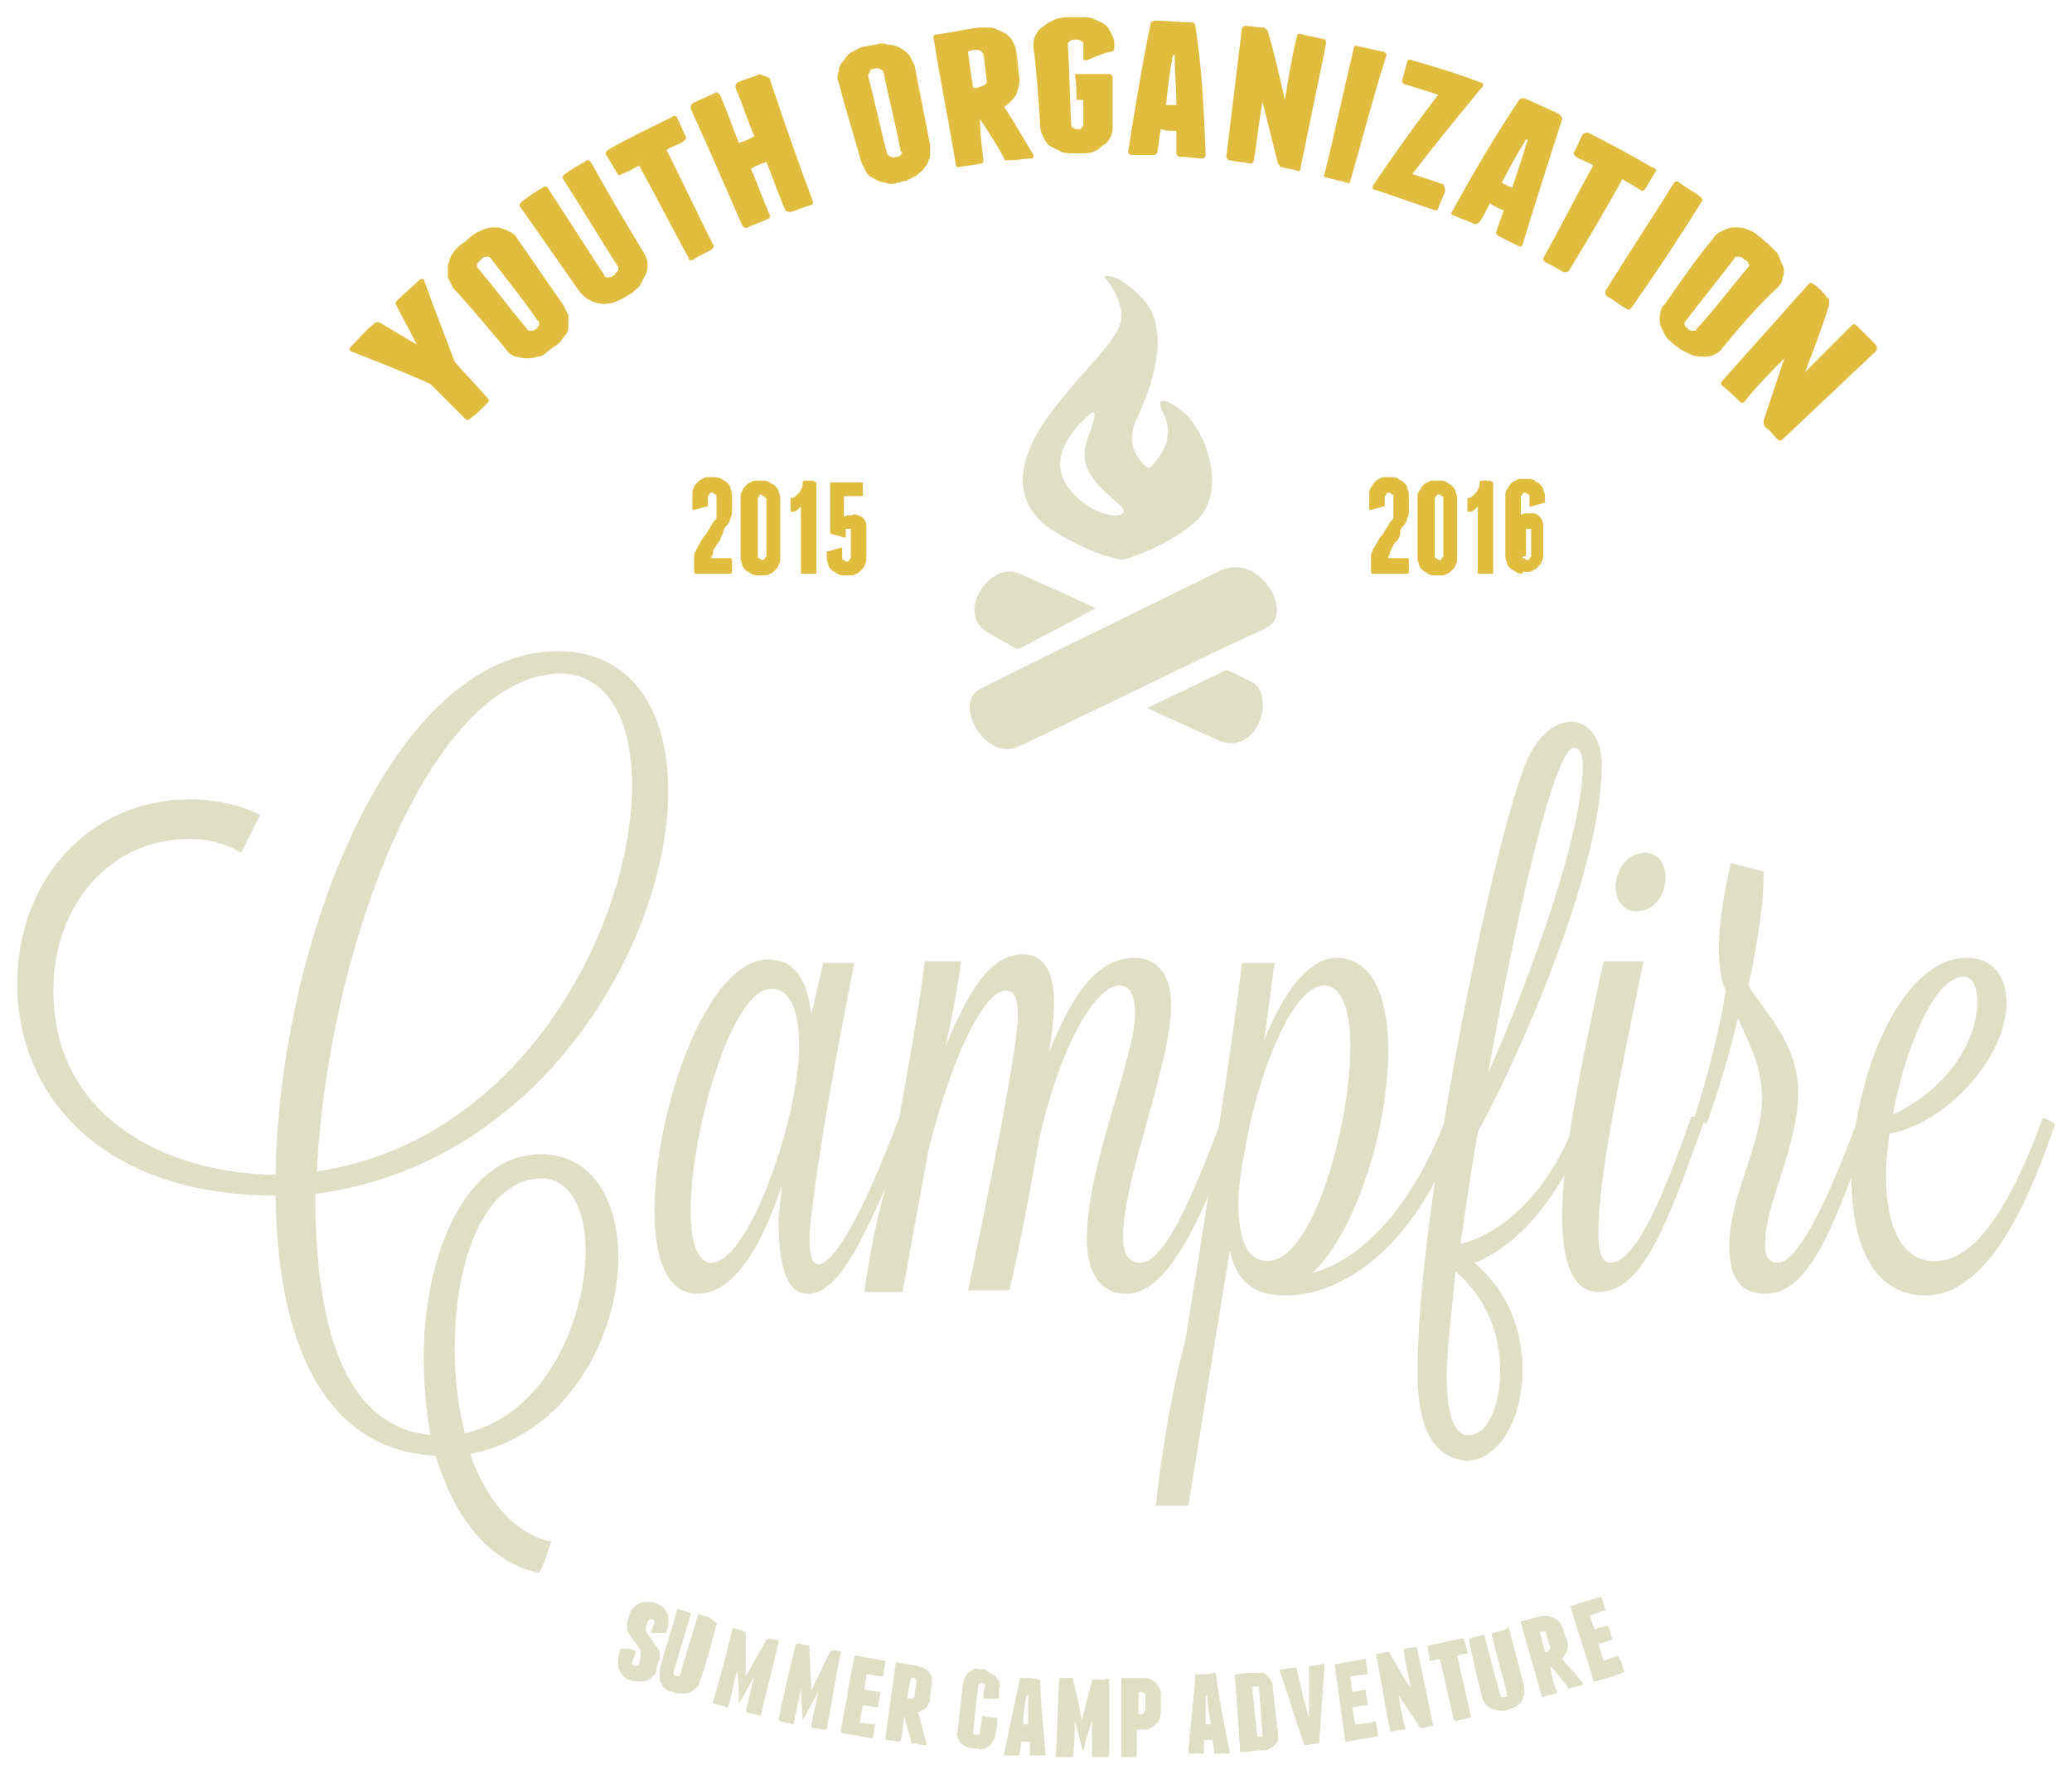 <?xml version="1.0" encoding="UTF-8" standalone="no"?>
<!-- Generator: Adobe Illustrator 20.0.0, SVG Export Plug-In . SVG Version: 6.00 Build 0)  -->

<svg
   xmlns:dc="http://purl.org/dc/elements/1.1/"
   xmlns:cc="http://creativecommons.org/ns#"
   xmlns:rdf="http://www.w3.org/1999/02/22-rdf-syntax-ns#"
   xmlns:svg="http://www.w3.org/2000/svg"
   xmlns="http://www.w3.org/2000/svg"
   xmlns:sodipodi="http://sodipodi.sourceforge.net/DTD/sodipodi-0.dtd"
   xmlns:inkscape="http://www.inkscape.org/namespaces/inkscape"
   version="1.1"
   id="artwork"
   x="0px"
   y="0px"
   viewBox="0 0 120.3 103"
   xml:space="preserve"
   inkscape:version="0.91 r13725"
   sodipodi:docname="brand-6.svg"
   width="120.3"
   height="103"><defs
     id="defs135" /><sodipodi:namedview
     pagecolor="#ffffff"
     bordercolor="#666666"
     borderopacity="1"
     objecttolerance="10"
     gridtolerance="10"
     guidetolerance="10"
     inkscape:pageopacity="0"
     inkscape:pageshadow="2"
     inkscape:window-width="640"
     inkscape:window-height="480"
     id="namedview133"
     showgrid="false"
     fit-margin-bottom="1"
     fit-margin-top="1"
     fit-margin-right="1"
     fit-margin-left="1"
     inkscape:zoom="0.40972222"
     inkscape:cx="60.2"
     inkscape:cy="27.3"
     inkscape:window-x="0"
     inkscape:window-y="0"
     inkscape:window-maximized="0"
     inkscape:current-layer="artwork" /><style
     type="text/css"
     id="style3">
	.st0{fill:#DFDFC6;}
	.st1{fill:#E1BD3F;}
</style><g
     id="g5"
     transform="translate(-227.8,-212.3)"><g
       id="g7"><path
         class="st0"
         d="m 241.8,261.8 c -0.5,-0.3 -1.5,-0.8 -3,-0.8 -4.6,0 -7.9,3.8 -7.9,8.8 0,7.3 6.4,10.6 12.9,10.7 0.2,-13.5 6.8,-30.4 16.4,-30.4 4.3,0 6.4,3.5 6.4,8.1 0,8.7 -7.3,21.7 -20.5,23.4 0,7.3 1.5,13.5 6.7,14 -0.3,-1.5 -0.4,-3.4 -0.4,-4.5 0,-5.9 2.4,-11.8 6.8,-11.8 3,0 4.5,2.7 4.5,6 0,4.5 -2.9,10.3 -8.6,11.4 0.9,2.6 2.5,4.6 4.7,5.1 -0.2,0.6 -0.4,1.3 -0.7,1.8 -3,-0.6 -5,-3.4 -6,-6.8 -6.4,-0.3 -9.2,-6.4 -9.3,-15.1 -10.2,0 -15,-5.9 -15,-12.3 0,-6.1 4.3,-10.7 10,-10.7 1.9,0 3.3,0.5 4.1,0.9 l -1.1,2.2 z m 4.4,18.5 c 12.1,-1.8 18.3,-14.5 18.3,-22.4 0,-3.8 -1.4,-6.5 -4.2,-6.5 -7.6,0.1 -13.5,16.2 -14.1,28.9 z m 8,10.3 c 0,1.7 0.2,3.4 0.6,4.9 4.7,-1.1 7,-6.6 7,-10.6 0,-2.3 -0.8,-4.1 -2.5,-4.2 -3.3,0 -5.1,4.6 -5.1,9.9 z"
         id="path9"
         inkscape:connector-curvature="0"
         style="fill:#dfdfc6" /><path
         class="st0"
         d="m 275.6,268.2 1.8,0 c -1,5.1 -1.9,9.9 -2.4,13.9 -0.1,0.8 -0.2,1.5 -0.2,2.1 0,1 0.2,1.5 0.5,1.5 0.9,0 2.6,-2.9 4.7,-8.5 0.2,0 0.7,0.3 0.7,0.4 -2.8,7.1 -4.3,9.8 -6,9.8 -1.2,0 -1.7,-1.5 -1.7,-4.3 l 0.2,-2 c -1.1,3.3 -2.7,6.3 -4.9,6.3 -1.7,0 -2.5,-1.9 -2.5,-4.8 0,-5.8 3,-14.6 6.6,-14.6 1.6,0 2.3,1.3 2.5,3.2 l 0.7,-3 z m -7.7,14.4 c 0,1.8 0.4,3 1.2,3 2.2,0 5.1,-8.5 5.1,-12.6 0,-2 -0.5,-3.3 -1.6,-3.3 -2.3,-0.1 -4.7,8.3 -4.7,12.9 z"
         id="path11"
         inkscape:connector-curvature="0"
         style="fill:#dfdfc6" /><path
         class="st0"
         d="m 278,287.2 c 0,0 0.4,-3.3 1.4,-6.6 0.8,-4.5 1.7,-9.3 2.1,-12.5 l 2.1,0 c -0.1,0.8 -0.4,2.7 -0.9,4.9 1.3,-3 2.5,-5.3 4.5,-5.3 1.3,0 1.8,1.2 1.8,2.8 0,0.7 -0.1,1.7 -0.3,2.9 1.3,-3.2 2.7,-5.5 5,-5.5 1.1,0 2.1,0.8 2.1,2.7 0,3.5 -2.8,10.1 -2.8,13.5 0,1.1 0.4,1.5 1,1.5 1.4,0 3,-3.7 4.8,-8.5 0.2,0 0.7,0.4 0.7,0.5 l -0.4,1.2 c -1.6,4.3 -3.5,8.6 -5.9,8.6 -1.5,0 -2.3,-1.2 -2.3,-3.2 0,-4.3 2.8,-10.4 2.8,-13.1 0,-1 -0.3,-1.6 -0.9,-1.6 -1.3,0 -3.4,3.2 -4.7,9.1 -0.6,3.5 -1.3,7 -1.7,8.6 l -2.4,0 c 1,-4.6 2.9,-14.1 2.9,-15.9 0,-0.8 -0.1,-1.5 -0.7,-1.5 -1.3,0 -3.2,4 -4.5,9.3 l -1.5,8.2 -2.2,0 z"
         id="path13"
         inkscape:connector-curvature="0"
         style="fill:#dfdfc6" /><path
         class="st0"
         d="m 301.8,268.2 -0.6,4.5 c 1.1,-2.8 2.6,-4.8 4.2,-4.8 2.1,0 3,2.3 3,5.4 0,4.4 -1.8,10.4 -4.4,12.9 3.2,-0.9 6,-4.3 7.8,-9.1 0.2,0 0.7,0.3 0.7,0.5 l -0.5,1.3 c -2,5.2 -5.8,8.6 -9.6,8.6 -1.9,0 -2.8,-0.9 -3.2,-2.6 -0.8,4.9 -1.6,9.8 -2.4,14.8 l -1.9,0 c 0.7,-6.1 1.7,-9.5 1.7,-9.5 1.3,-7.9 3,-19 3.3,-22 l 1.9,0 z m -2.1,13.9 c 0,1.7 0.3,3.4 1.7,3.4 2.6,0 4.8,-7.8 4.8,-12.5 0,-2 -0.5,-3.5 -1.5,-3.5 -1.5,0 -3.2,3.3 -4.3,7.9 -0.3,1.6 -0.7,3.3 -0.7,4.7 z"
         id="path15"
         inkscape:connector-curvature="0"
         style="fill:#dfdfc6" /><path
         class="st0"
         d="m 310.1,291.9 c 0,-9.1 4.1,-29.5 6.2,-35.1 0.7,-1.8 1.8,-2.6 2.7,-2.6 1,0 1.8,0.9 1.8,2.5 0,6.6 -5.5,18.3 -7.2,21.3 -0.4,2.3 -0.7,4.4 -1,6.5 2.2,-0.5 5.1,-2.8 6.7,-7.2 0.2,0 0.7,0.3 0.7,0.5 -1.8,4.1 -4,6.8 -6.6,7.8 2,1.7 2.8,4 2.8,6.2 0,2.9 -1.4,5.3 -3.3,5.3 -1.4,-0.2 -2.8,-1.1 -2.8,-5.2 z m 4.8,0 c 0,-2 -0.7,-4.2 -2.6,-5.8 -0.2,2.3 -0.5,4.5 -0.5,6.1 0,2.1 0.4,3.4 1.2,3.4 1.1,0.1 1.9,-1.6 1.9,-3.7 z m 4.3,-36.2 c -1.1,0 -3.2,8.9 -5,18.9 1.7,-3.8 5.5,-13.4 5.5,-17.9 0,-0.6 -0.2,-1 -0.5,-1 z"
         id="path17"
         inkscape:connector-curvature="0"
         style="fill:#dfdfc6" /><path
         class="st0"
         d="m 323.2,268.2 c -1.3,6.4 -2.6,12.3 -2.6,15.7 0,1.3 0.3,1.7 0.7,1.7 1.3,0 2.8,-3 4.7,-8.5 0.2,0 0.7,0.2 0.7,0.4 -2.1,5.8 -3.5,9.8 -6.1,9.8 -1.5,0 -2.1,-1.8 -2.1,-4.3 0,-4.2 1.5,-10.6 2.4,-14.9 l 2.3,0 z m -1.6,-4.4 c 0,-0.9 0.6,-2 1.7,-2 0.8,0 1.2,0.7 1.2,1.4 0,1 -0.6,2 -1.7,2 -0.8,0 -1.2,-0.7 -1.2,-1.4 z"
         id="path19"
         inkscape:connector-curvature="0"
         style="fill:#dfdfc6" /><path
         class="st0"
         d="m 331,285.6 c 1.1,0 2.7,-3 4.7,-8.4 0.2,0 0.7,0.2 0.7,0.4 -2.1,5.8 -3.5,9.8 -6.1,9.8 -1.5,0 -2.1,-1 -2.1,-2.8 0,-2.8 1.9,-5.9 1.9,-8.5 0,-2 -0.8,-3.3 -1.4,-4.7 -0.5,2.2 -1.2,4.4 -1.8,6.1 0,0 -0.7,-0.1 -0.7,-0.4 0.7,-2.2 1.4,-4.8 1.8,-7.3 -0.3,-0.6 -0.4,-1.5 -0.4,-2.5 0,-1.5 0.3,-3.2 0.7,-4.9 l 1.9,0.5 c 0,2.2 -0.4,4 -0.7,5.8 l -0.2,0.8 c 1,1.6 2.9,3.4 2.9,6.2 0,3.1 -1.9,6.5 -1.9,8.6 -0.1,0.9 0.2,1.3 0.7,1.3 z"
         id="path21"
         inkscape:connector-curvature="0"
         style="fill:#dfdfc6" /><path
         class="st0"
         d="m 346.4,277.2 c 0.2,0 0.7,0.3 0.7,0.4 -1.3,3.8 -3.7,9.9 -7.5,9.9 -3.1,0 -4.3,-3.1 -4.3,-6.8 0,-5.7 2.8,-12.8 6.7,-12.8 1.5,0 2.3,1.1 2.3,2.6 0,3.3 -3.7,7.1 -6.8,7.6 -0.1,0.8 -0.2,1.6 -0.2,2.4 0,2.8 0.8,5 2.8,5 2.7,0.1 4.9,-4.4 6.3,-8.3 z m -8.7,-0.2 c 3.4,-1.6 4.9,-4.5 4.9,-6.5 0,-1 -0.3,-1.5 -0.8,-1.5 -1.7,0 -3.4,4.2 -4.1,8 z"
         id="path23"
         inkscape:connector-curvature="0"
         style="fill:#dfdfc6" /></g><g
       id="g25"><path
         class="st1"
         d="m 252.4,228.5 c 0.1,0 0.1,0 0,0 0.6,1.7 1.2,3.2 1.8,4.8 0.6,0.7 1.3,1.4 1.9,2.1 0.1,0.1 0.1,0.2 0,0.3 -0.3,0.3 -0.6,0.6 -1,0.9 -0.1,0.1 -0.2,0.1 -0.3,0 -0.7,-0.7 -1.3,-1.3 -2,-2 -1.5,-0.7 -3.1,-1.3 -4.6,-1.9 0,0 -0.1,0 -0.1,-0.1 0,-0.1 0,-0.1 0.1,-0.2 0.4,-0.4 0.8,-0.9 1.3,-1.3 0.1,-0.1 0.2,-0.1 0.3,-0.1 0.7,0.4 1.5,0.9 2.2,1.3 0,0 0,0 0,0 -0.4,-0.8 -0.8,-1.5 -1.2,-2.3 -0.1,-0.1 0,-0.2 0.1,-0.3 0.4,-0.4 0.9,-0.8 1.3,-1.2 0.1,0 0.2,0 0.2,0 z"
         id="path27"
         inkscape:connector-curvature="0"
         style="fill:#e1bd3f" /><path
         class="st1"
         d="m 260.5,230 c 0.1,0.2 0.2,0.4 0.3,0.6 0,0.2 0,0.4 0,0.7 0,0.2 -0.1,0.4 -0.3,0.6 -0.1,0.2 -0.3,0.4 -0.5,0.5 -0.1,0.1 -0.3,0.2 -0.4,0.3 -0.2,0.2 -0.4,0.3 -0.6,0.3 -0.2,0.1 -0.5,0.1 -0.7,0.1 -0.2,0 -0.4,-0.1 -0.6,-0.1 -0.2,-0.1 -0.4,-0.2 -0.5,-0.4 -1,-1.2 -2,-2.4 -3.1,-3.6 -0.1,-0.2 -0.2,-0.4 -0.3,-0.6 0,-0.2 0,-0.5 0,-0.7 0.1,-0.2 0.1,-0.5 0.3,-0.7 0.1,-0.2 0.3,-0.4 0.6,-0.6 0.2,-0.1 0.3,-0.3 0.5,-0.4 0.2,-0.2 0.5,-0.3 0.7,-0.4 0.3,-0.1 0.5,-0.1 0.7,-0.1 0.2,0 0.5,0.1 0.7,0.2 0.2,0.1 0.4,0.2 0.5,0.4 0.9,1.3 1.8,2.6 2.7,3.9 z m -4.2,-2.7 c -0.1,-0.1 -0.1,-0.1 -0.2,-0.1 -0.1,0 -0.2,0 -0.3,0.1 0,0 -0.1,0.1 -0.1,0.1 -0.1,0.1 -0.1,0.1 -0.2,0.2 0,0.1 0,0.2 0,0.2 1,1.2 1.9,2.4 2.9,3.6 0.1,0.1 0.1,0.1 0.2,0.1 0.1,0 0.2,0 0.3,-0.1 0,0 0.1,0 0.1,-0.1 0.1,-0.1 0.1,-0.1 0.1,-0.2 0,-0.1 0,-0.2 -0.1,-0.2 -0.8,-1.2 -1.8,-2.4 -2.7,-3.6 z"
         id="path29"
         inkscape:connector-curvature="0"
         style="fill:#e1bd3f" /><path
         class="st1"
         d="m 262.1,221.7 c 1,1.8 2,3.5 3.1,5.3 0.1,0.2 0.2,0.4 0.2,0.6 0,0.2 0,0.4 -0.1,0.6 -0.1,0.2 -0.2,0.4 -0.3,0.6 -0.1,0.2 -0.3,0.3 -0.5,0.5 -0.2,0.1 -0.3,0.2 -0.5,0.3 -0.2,0.1 -0.4,0.2 -0.7,0.3 -0.2,0 -0.5,0.1 -0.7,0 -0.2,0 -0.4,-0.1 -0.6,-0.2 -0.2,-0.1 -0.4,-0.3 -0.5,-0.4 -1.2,-1.7 -2.3,-3.3 -3.5,-5 -0.1,-0.1 0,-0.2 0.1,-0.3 0.4,-0.3 0.8,-0.6 1.2,-0.8 0.1,-0.1 0.2,-0.1 0.3,0 1.1,1.7 2.2,3.4 3.3,5.1 0,0.1 0.1,0.1 0.2,0.1 0.1,0 0.2,0 0.3,-0.1 0,0 0.1,0 0.1,-0.1 0.1,-0.1 0.1,-0.1 0.2,-0.2 0,-0.1 0,-0.2 0,-0.2 -1.1,-1.7 -2.1,-3.4 -3.2,-5.1 -0.1,-0.1 0,-0.2 0.1,-0.3 0.4,-0.3 0.8,-0.5 1.3,-0.8 0,0 0.1,0 0.2,0.1 z"
         id="path31"
         inkscape:connector-curvature="0"
         style="fill:#e1bd3f" /><path
         class="st1"
         d="m 267.1,219.1 c 0.2,0.4 0.3,0.7 0.5,1.1 0.1,0.1 0,0.2 -0.1,0.3 -0.3,0.2 -0.7,0.3 -1,0.5 0.9,1.8 1.8,3.7 2.7,5.5 0.1,0.1 0,0.2 -0.1,0.3 -0.4,0.2 -0.8,0.4 -1.1,0.6 0,0 -0.1,0 -0.1,0 -0.1,0 -0.1,0 -0.1,-0.1 -1,-1.8 -1.9,-3.6 -2.9,-5.4 -0.3,0.2 -0.7,0.4 -1,0.5 -0.1,0.1 -0.2,0.1 -0.3,-0.1 -0.2,-0.3 -0.4,-0.7 -0.6,-1 -0.1,-0.1 0,-0.2 0.1,-0.3 1.2,-0.7 2.5,-1.3 3.7,-1.9 0.1,-0.1 0.2,-0.1 0.3,0 z"
         id="path33"
         inkscape:connector-curvature="0"
         style="fill:#e1bd3f" /><path
         class="st1"
         d="m 272.5,216.9 c 0.8,2.4 1.6,4.7 2.5,7.1 0,0.1 0,0.2 -0.1,0.2 -0.4,0.1 -0.8,0.3 -1.2,0.4 -0.1,0 -0.2,0 -0.3,-0.1 -0.4,-0.9 -0.7,-1.8 -1.1,-2.8 -0.3,0.1 -0.6,0.2 -0.9,0.4 0.4,0.9 0.7,1.8 1.1,2.7 0,0.1 0,0.2 -0.1,0.2 -0.4,0.2 -0.8,0.3 -1.2,0.5 -0.1,0.1 -0.2,0 -0.3,-0.1 -1,-2.3 -2,-4.6 -3,-6.8 0,-0.1 0,-0.2 0.1,-0.3 0.4,-0.2 0.9,-0.4 1.3,-0.6 0.1,-0.1 0.2,0 0.3,0.1 0.4,0.9 0.7,1.8 1.1,2.8 0.3,-0.1 0.6,-0.2 0.9,-0.4 -0.4,-0.9 -0.7,-1.9 -1.1,-2.8 0,-0.1 0,-0.2 0.1,-0.3 0.4,-0.2 0.9,-0.3 1.3,-0.5 0.5,0.2 0.6,0.2 0.6,0.3 z"
         id="path35"
         inkscape:connector-curvature="0"
         style="fill:#e1bd3f" /><path
         class="st1"
         d="m 281.8,220.7 c 0,0.2 0,0.4 0,0.7 -0.1,0.2 -0.1,0.4 -0.3,0.6 -0.1,0.2 -0.3,0.3 -0.5,0.5 -0.2,0.1 -0.4,0.2 -0.6,0.3 -0.2,0 -0.3,0.1 -0.5,0.1 -0.2,0.1 -0.5,0.1 -0.7,0 -0.2,0 -0.4,-0.1 -0.6,-0.2 -0.2,-0.1 -0.4,-0.2 -0.5,-0.4 -0.1,-0.2 -0.2,-0.4 -0.3,-0.6 -0.4,-1.5 -0.9,-3 -1.3,-4.6 -0.1,-0.2 -0.1,-0.4 0,-0.7 0,-0.2 0.1,-0.4 0.3,-0.6 0.1,-0.2 0.3,-0.4 0.5,-0.5 0.2,-0.1 0.5,-0.3 0.7,-0.3 0.2,0 0.4,-0.1 0.6,-0.1 0.3,-0.1 0.5,-0.1 0.8,0 0.3,0 0.5,0.1 0.7,0.2 0.2,0.1 0.4,0.3 0.5,0.4 0.1,0.2 0.2,0.4 0.3,0.6 0.3,1.5 0.6,3.1 0.9,4.6 z m -2.7,-4.2 c 0,-0.1 -0.1,-0.1 -0.2,-0.2 -0.1,0 -0.2,-0.1 -0.3,0 0,0 -0.1,0 -0.1,0 -0.1,0 -0.2,0.1 -0.2,0.2 -0.1,0.1 -0.1,0.2 -0.1,0.2 0.4,1.5 0.7,3 1.1,4.5 0,0.1 0.1,0.1 0.2,0.2 0.1,0 0.2,0.1 0.3,0 0,0 0.1,0 0.1,0 0.1,0 0.2,-0.1 0.2,-0.1 0.1,-0.1 0.1,-0.2 0,-0.2 -0.3,-1.6 -0.7,-3.1 -1,-4.6 z"
         id="path37"
         inkscape:connector-curvature="0"
         style="fill:#e1bd3f" /><path
         class="st1"
         d="m 284.9,221.6 c 0,0.1 0,0.2 -0.2,0.2 -0.4,0.1 -0.8,0.1 -1.2,0.2 -0.1,0 -0.2,0 -0.2,-0.1 -0.4,-2.5 -0.9,-4.9 -1.3,-7.4 0,-0.1 0,-0.2 0.2,-0.2 0.8,-0.1 1.6,-0.3 2.4,-0.4 0.3,0 0.5,0 0.8,0 0.3,0.1 0.5,0.2 0.7,0.3 0.2,0.1 0.4,0.3 0.5,0.5 0.1,0.2 0.2,0.4 0.2,0.6 0.1,0.5 0.1,1.1 0.2,1.6 0,0.3 -0.1,0.6 -0.2,0.9 -0.2,0.3 -0.4,0.5 -0.7,0.7 0.6,0.9 1.1,1.8 1.7,2.8 0,0.1 0,0.2 -0.1,0.2 -0.4,0 -0.8,0.1 -1.3,0.1 -0.1,0 -0.1,0 -0.2,0 -0.1,0 -0.1,-0.1 -0.1,-0.1 -0.4,-0.8 -0.9,-1.5 -1.4,-2.3 0,0.8 0.1,1.6 0.2,2.4 z m -0.6,-4.2 c 0.2,0 0.3,0 0.5,-0.1 0.1,0 0.2,-0.1 0.2,-0.1 0.1,-0.1 0.1,-0.1 0.1,-0.2 -0.1,-0.5 -0.1,-1 -0.2,-1.5 0,-0.1 -0.1,-0.2 -0.1,-0.2 -0.1,-0.1 -0.2,-0.1 -0.3,-0.1 -0.2,0 -0.3,0 -0.5,0.1 0.1,0.8 0.2,1.5 0.3,2.1 z"
         id="path39"
         inkscape:connector-curvature="0"
         style="fill:#e1bd3f" /><path
         class="st1"
         d="m 291.3,213.4 c 0.2,0.1 0.5,0.2 0.6,0.3 0.2,0.1 0.3,0.3 0.4,0.5 0.1,0.2 0.2,0.4 0.2,0.6 0,0.1 0,0.2 0,0.3 0,0.1 -0.1,0.2 -0.2,0.2 -0.5,0.1 -0.9,0.3 -1.4,0.5 -0.1,0 -0.2,0 -0.2,-0.1 0,-0.3 0,-0.5 0,-0.8 0,-0.1 0,-0.2 -0.1,-0.2 -0.1,-0.1 -0.2,-0.1 -0.3,-0.1 0,0 -0.1,0 -0.1,0 -0.1,0 -0.2,0 -0.3,0.1 -0.1,0.1 -0.1,0.1 -0.1,0.2 0.1,1.5 0.1,3.1 0.2,4.6 0,0.1 0,0.2 0.1,0.2 0.1,0.1 0.2,0.1 0.2,0.1 0,0 0.1,0 0.1,0 0.1,0 0.2,0 0.2,-0.1 0.1,-0.1 0.1,-0.1 0.1,-0.2 0,-0.5 0,-0.9 0,-1.4 -0.1,0 -0.3,0 -0.4,0 0,-0.5 0,-1 -0.1,-1.5 0.7,0 1.3,0 2,0 0.1,0 0.2,0.1 0.2,0.2 0,0.9 0,1.9 0,2.8 0,0.2 0,0.4 -0.1,0.6 -0.1,0.2 -0.2,0.4 -0.4,0.5 -0.2,0.1 -0.3,0.3 -0.6,0.4 -0.2,0.1 -0.4,0.1 -0.7,0.1 -0.2,0 -0.4,0 -0.5,0 -0.2,0 -0.5,0 -0.7,-0.1 -0.2,-0.1 -0.4,-0.2 -0.6,-0.3 -0.2,-0.1 -0.3,-0.3 -0.4,-0.5 -0.1,-0.2 -0.2,-0.4 -0.2,-0.6 -0.1,-1.6 -0.2,-3.1 -0.4,-4.7 0,-0.2 0,-0.4 0.1,-0.6 0.1,-0.2 0.2,-0.4 0.4,-0.5 0.2,-0.2 0.4,-0.3 0.6,-0.4 0.2,-0.1 0.5,-0.2 0.8,-0.2 0.2,0 0.4,0 0.6,0 0.5,0 0.8,0 1,0.1 z"
         id="path41"
         inkscape:connector-curvature="0"
         style="fill:#e1bd3f" /><path
         class="st1"
         d="m 297.8,221.3 c 0,0.1 -0.1,0.2 -0.2,0.2 -0.4,0 -0.8,-0.1 -1.3,-0.1 -0.1,0 -0.2,-0.1 -0.2,-0.2 0,-0.4 0,-0.9 0,-1.3 -0.3,0 -0.6,0 -0.9,-0.1 -0.1,0.4 -0.1,0.8 -0.2,1.3 0,0.1 -0.1,0.2 -0.2,0.2 -0.4,0 -0.8,0 -1.3,0 -0.1,0 -0.2,-0.1 -0.2,-0.2 0.4,-2.5 0.8,-5 1.3,-7.4 0,-0.1 0.1,-0.2 0.3,-0.2 0.7,0 1.4,0.1 2.1,0.1 0.1,0 0.2,0.1 0.2,0.2 0.4,2.5 0.5,5 0.6,7.5 z m -1.7,-2.9 c 0,-1 -0.1,-1.9 -0.1,-2.9 0,0 -0.1,0 -0.1,0 -0.2,1 -0.3,1.9 -0.4,2.9 0.2,0 0.4,0 0.6,0 z"
         id="path43"
         inkscape:connector-curvature="0"
         style="fill:#e1bd3f" /><path
         class="st1"
         d="m 304.8,214.8 c -0.5,2.4 -1,4.9 -1.5,7.3 0,0.1 -0.1,0.2 -0.2,0.1 -0.3,-0.1 -0.6,-0.1 -0.9,-0.2 -0.1,0 -0.1,0 -0.1,-0.1 0,0 -0.1,-0.1 -0.1,-0.1 -0.3,-1.2 -0.6,-2.4 -0.9,-3.6 -0.2,1.1 -0.3,2.2 -0.5,3.4 0,0.1 -0.1,0.2 -0.2,0.2 -0.4,-0.1 -0.8,-0.1 -1.2,-0.2 -0.1,0 -0.2,-0.1 -0.2,-0.2 0.3,-2.5 0.6,-4.9 0.9,-7.4 0,-0.1 0.1,-0.2 0.2,-0.2 0.3,0 0.7,0.1 1,0.1 0.1,0 0.1,0 0.2,0.1 0.1,0 0.1,0.1 0.1,0.1 0.4,1.3 0.7,2.7 1,4 0.2,-1.2 0.4,-2.5 0.7,-3.7 0,-0.1 0.1,-0.2 0.3,-0.1 0.5,0.1 0.9,0.2 1.4,0.3 -0.1,0 0,0.1 0,0.2 z"
         id="path45"
         inkscape:connector-curvature="0"
         style="fill:#e1bd3f" /><path
         class="st1"
         d="m 306.2,222.8 c 0,0.1 -0.1,0.2 -0.2,0.1 -0.4,-0.1 -0.8,-0.2 -1.2,-0.3 -0.1,0 -0.2,-0.1 -0.1,-0.2 0.6,-2.4 1.1,-4.8 1.7,-7.3 0,-0.1 0.1,-0.2 0.3,-0.1 0.5,0.1 0.9,0.2 1.4,0.3 0.1,0 0.2,0.1 0.2,0.2 -0.8,2.5 -1.4,4.9 -2.1,7.3 z"
         id="path47"
         inkscape:connector-curvature="0"
         style="fill:#e1bd3f" /><path
         class="st1"
         d="m 311.7,223.4 c -0.1,0.3 -0.3,0.7 -0.4,1 0,0.1 -0.1,0.1 -0.2,0.1 -1.2,-0.4 -2.3,-0.8 -3.5,-1.2 -0.1,0 -0.1,0 -0.1,-0.1 0,0 0,-0.1 0,-0.1 1.2,-1.8 2.5,-3.6 3.8,-5.3 -0.6,-0.2 -1.3,-0.4 -1.9,-0.6 -0.1,0 -0.2,-0.1 -0.2,-0.2 0.1,-0.4 0.2,-0.7 0.3,-1.1 0,-0.1 0.1,-0.2 0.3,-0.1 1.4,0.4 2.7,0.8 4,1.3 0.1,0 0.1,0.1 0.1,0.1 0,0 0,0.1 0,0.1 -1.4,1.7 -2.8,3.4 -4.1,5.1 0.6,0.2 1.2,0.4 1.8,0.6 0.1,0.2 0.1,0.3 0.1,0.4 z"
         id="path49"
         inkscape:connector-curvature="0"
         style="fill:#e1bd3f" /><path
         class="st1"
         d="m 316.2,226.5 c 0,0.1 -0.1,0.1 -0.2,0.1 -0.4,-0.2 -0.8,-0.4 -1.2,-0.6 -0.1,-0.1 -0.2,-0.1 -0.1,-0.3 0.1,-0.4 0.3,-0.8 0.4,-1.2 -0.3,-0.1 -0.5,-0.2 -0.8,-0.4 -0.2,0.4 -0.4,0.8 -0.6,1.1 -0.1,0.1 -0.2,0.1 -0.3,0.1 -0.4,-0.2 -0.8,-0.3 -1.2,-0.5 -0.1,0 -0.2,-0.1 -0.1,-0.2 1.2,-2.2 2.5,-4.4 3.9,-6.5 0.1,-0.1 0.2,-0.1 0.3,-0.1 0.7,0.3 1.3,0.6 2,0.9 0.1,0.1 0.2,0.2 0.2,0.3 -0.8,2.5 -1.6,5 -2.3,7.3 z m -0.6,-3.3 c 0.3,-0.9 0.6,-1.8 0.9,-2.8 0,0 -0.1,0 -0.1,0 -0.5,0.8 -1,1.7 -1.4,2.5 0.1,0.1 0.4,0.2 0.6,0.3 z"
         id="path51"
         inkscape:connector-curvature="0"
         style="fill:#e1bd3f" /><path
         class="st1"
         d="m 323.9,222.3 c -0.2,0.3 -0.4,0.7 -0.6,1 -0.1,0.1 -0.2,0.1 -0.3,0 -0.3,-0.2 -0.7,-0.4 -1,-0.6 -1,1.8 -2,3.5 -3.1,5.3 -0.1,0.1 -0.1,0.1 -0.3,0.1 -0.4,-0.2 -0.7,-0.4 -1.1,-0.6 0,0 -0.1,-0.1 -0.1,-0.1 0,-0.1 0,-0.1 0,-0.1 1,-1.8 1.9,-3.6 2.9,-5.4 -0.3,-0.2 -0.7,-0.3 -1,-0.5 -0.1,-0.1 -0.2,-0.2 -0.1,-0.3 0.2,-0.3 0.3,-0.7 0.5,-1 0.1,-0.1 0.2,-0.1 0.3,-0.1 1.2,0.6 2.5,1.3 3.7,2 0.3,0.1 0.3,0.2 0.2,0.3 z"
         id="path53"
         inkscape:connector-curvature="0"
         style="fill:#e1bd3f" /><path
         class="st1"
         d="m 322.5,230.2 c -0.1,0.1 -0.2,0.1 -0.3,0 -0.4,-0.2 -0.7,-0.5 -1.1,-0.7 -0.1,-0.1 -0.1,-0.2 -0.1,-0.3 1.3,-2.1 2.7,-4.2 4,-6.3 0.1,-0.1 0.2,-0.1 0.3,0 0.4,0.3 0.8,0.5 1.2,0.8 0.1,0.1 0.2,0.2 0.1,0.3 -1.3,2.1 -2.7,4.2 -4.1,6.2 z"
         id="path55"
         inkscape:connector-curvature="0"
         style="fill:#e1bd3f" /><path
         class="st1"
         d="m 327.8,232.5 c -0.1,0.2 -0.3,0.3 -0.5,0.4 -0.2,0.1 -0.4,0.1 -0.6,0.1 -0.2,0 -0.4,0 -0.7,-0.1 -0.2,-0.1 -0.4,-0.2 -0.6,-0.3 -0.1,-0.1 -0.3,-0.2 -0.4,-0.3 -0.2,-0.2 -0.4,-0.3 -0.5,-0.5 -0.1,-0.2 -0.2,-0.4 -0.3,-0.6 0,-0.2 -0.1,-0.4 0,-0.7 0,-0.2 0.1,-0.4 0.3,-0.6 0.9,-1.3 1.8,-2.6 2.8,-3.8 0.1,-0.2 0.3,-0.3 0.5,-0.4 0.2,-0.1 0.4,-0.2 0.7,-0.2 0.2,0 0.5,0 0.7,0.1 0.3,0.1 0.5,0.2 0.7,0.4 0.2,0.1 0.3,0.3 0.5,0.4 0.2,0.2 0.4,0.4 0.6,0.6 0.1,0.2 0.2,0.5 0.3,0.7 0.1,0.2 0.1,0.5 0,0.7 0,0.2 -0.1,0.4 -0.3,0.6 -1.2,1.1 -2.2,2.3 -3.2,3.5 z m 1.5,-4.7 c 0.1,-0.1 0.1,-0.1 0,-0.2 0,-0.1 -0.1,-0.2 -0.2,-0.2 0,0 -0.1,-0.1 -0.1,-0.1 -0.1,-0.1 -0.2,-0.1 -0.3,-0.1 -0.1,0 -0.2,0 -0.2,0.1 -0.9,1.2 -1.9,2.4 -2.8,3.6 -0.1,0.1 -0.1,0.1 -0.1,0.2 0,0.1 0.1,0.2 0.1,0.2 0,0 0.1,0 0.1,0.1 0.1,0.1 0.2,0.1 0.3,0.1 0.1,0 0.2,0 0.2,-0.1 1.1,-1.2 2,-2.4 3,-3.6 z"
         id="path57"
         inkscape:connector-curvature="0"
         style="fill:#e1bd3f" /><path
         class="st1"
         d="m 336.7,232.7 c -1.8,1.7 -3.6,3.4 -5.4,5.1 -0.1,0.1 -0.2,0.1 -0.3,0 -0.2,-0.2 -0.4,-0.5 -0.7,-0.7 0,0 -0.1,-0.1 -0.1,-0.2 0,-0.1 0,-0.1 0,-0.2 0.4,-1.2 0.8,-2.4 1.2,-3.6 -0.8,0.8 -1.6,1.6 -2.3,2.5 -0.1,0.1 -0.2,0.1 -0.3,0 -0.3,-0.3 -0.6,-0.6 -1,-0.9 -0.1,-0.1 -0.1,-0.2 0,-0.3 1.7,-1.9 3.3,-3.7 5,-5.6 0.1,-0.1 0.2,-0.1 0.3,0 0.3,0.2 0.6,0.5 0.8,0.8 0.1,0 0.1,0.1 0.1,0.2 0,0.1 0,0.1 0,0.2 -0.4,1.3 -0.9,2.6 -1.4,3.9 0.9,-0.9 1.8,-1.8 2.7,-2.7 0.1,-0.1 0.2,-0.1 0.3,0 0.4,0.4 0.7,0.7 1.1,1.1 0.1,0.2 0.1,0.3 0,0.4 z"
         id="path59"
         inkscape:connector-curvature="0"
         style="fill:#e1bd3f" /></g><g
       id="g61"><path
         class="st0"
         d="m 266.3,305.6 c 0.1,0.1 0.2,0.2 0.2,0.3 0.1,0.1 0.1,0.2 0.1,0.4 0,0.1 0,0.3 0,0.4 0,0.1 -0.1,0.2 -0.1,0.3 0,0.1 -0.1,0.1 -0.1,0.1 -0.2,0 -0.5,0 -0.7,0 -0.1,0 -0.1,0 -0.1,-0.1 0.1,-0.2 0.1,-0.3 0.2,-0.5 0,0 0,-0.1 0,-0.1 0,0 -0.1,-0.1 -0.1,-0.1 0,0 0,0 -0.1,0 0,0 -0.1,0 -0.1,0 0,0 -0.1,0.1 -0.1,0.1 0,0.1 -0.1,0.3 -0.1,0.4 0,0.1 0,0.1 0,0.1 0,0 0,0.1 0,0.1 0.2,0.3 0.5,0.7 0.7,1 0.1,0.1 0.1,0.2 0.1,0.3 0,0.1 0,0.2 0,0.3 -0.1,0.2 -0.2,0.5 -0.2,0.7 0,0.1 -0.1,0.2 -0.2,0.3 -0.1,0.1 -0.2,0.2 -0.3,0.2 -0.1,0.1 -0.2,0.1 -0.4,0.1 -0.1,0 -0.3,0 -0.4,0 -0.1,0 -0.2,-0.1 -0.3,-0.1 -0.1,0 -0.2,-0.1 -0.3,-0.2 -0.1,-0.1 -0.2,-0.2 -0.2,-0.3 -0.1,-0.1 -0.1,-0.2 -0.1,-0.4 0,-0.1 0,-0.3 0,-0.4 0,-0.1 0.1,-0.3 0.1,-0.4 0,-0.1 0.1,-0.1 0.1,-0.1 0.2,0 0.5,0 0.7,0.1 0.1,0 0.1,0 0.1,0.1 -0.1,0.2 -0.1,0.4 -0.2,0.6 0,0 0,0.1 0,0.1 0,0 0.1,0.1 0.1,0.1 0,0 0,0 0.1,0 0,0 0.1,0 0.1,0 0,0 0.1,-0.1 0.1,-0.1 0,-0.1 0.1,-0.3 0.1,-0.4 0,-0.1 0,-0.1 0,-0.2 0,-0.1 0,-0.1 0,-0.2 -0.2,-0.3 -0.5,-0.7 -0.7,-1 -0.1,-0.1 -0.1,-0.2 -0.1,-0.3 0,-0.1 0,-0.2 0,-0.3 0.1,-0.2 0.1,-0.4 0.2,-0.6 0,-0.1 0.1,-0.2 0.2,-0.3 0.1,-0.1 0.2,-0.2 0.3,-0.2 0.1,-0.1 0.2,-0.1 0.4,-0.1 0.1,0 0.3,0 0.4,0 0.1,0 0.2,0.1 0.3,0.1 0.1,0.1 0.2,0.1 0.3,0.2 z"
         id="path63"
         inkscape:connector-curvature="0"
         style="fill:#dfdfc6" /><path
         class="st0"
         d="m 269.4,306.6 c -0.3,1.1 -0.6,2.3 -1,3.4 0,0.1 -0.1,0.2 -0.2,0.3 -0.1,0.1 -0.2,0.2 -0.3,0.2 -0.1,0.1 -0.2,0.1 -0.4,0.1 -0.1,0 -0.3,0 -0.4,0 -0.1,0 -0.2,-0.1 -0.3,-0.1 -0.1,0 -0.3,-0.1 -0.4,-0.2 -0.1,-0.1 -0.2,-0.2 -0.2,-0.3 -0.1,-0.1 -0.1,-0.2 -0.1,-0.4 0,-0.1 0,-0.3 0,-0.4 0.3,-1.1 0.7,-2.3 1,-3.4 0,-0.1 0.1,-0.1 0.1,-0.1 0.2,0.1 0.4,0.1 0.6,0.2 0.1,0 0.1,0.1 0.1,0.1 -0.3,1.1 -0.7,2.3 -1,3.4 0,0 0,0.1 0,0.1 0,0 0.1,0.1 0.1,0.1 0,0 0,0 0.1,0 0.1,0 0.1,0 0.1,0 0,0 0.1,-0.1 0.1,-0.1 0.3,-1.1 0.7,-2.3 1,-3.4 0,-0.1 0.1,-0.1 0.1,-0.1 0.2,0.1 0.4,0.1 0.6,0.2 0.4,0.3 0.5,0.4 0.4,0.4 z"
         id="path65"
         inkscape:connector-curvature="0"
         style="fill:#dfdfc6" /><path
         class="st0"
         d="m 273,307.6 c -0.3,1.4 -0.7,2.8 -1,4.2 0,0.1 -0.1,0.1 -0.1,0.1 -0.2,-0.1 -0.5,-0.1 -0.7,-0.2 -0.1,0 -0.1,-0.1 -0.1,-0.1 0.2,-0.7 0.3,-1.3 0.5,-2 -0.3,0.5 -0.6,1.1 -0.9,1.6 0,0 0,0 0,0 0,0 0,0 0,0 0,-0.6 0,-1.3 -0.1,-1.9 -0.2,0.7 -0.3,1.3 -0.5,2 0,0.1 -0.1,0.1 -0.1,0.1 -0.2,-0.1 -0.5,-0.1 -0.7,-0.2 -0.1,0 -0.1,-0.1 -0.1,-0.1 0.4,-1.4 0.8,-2.8 1.1,-4.2 0,-0.1 0.1,-0.1 0.1,-0.1 0.2,0.1 0.4,0.1 0.6,0.2 0,0 0.1,0 0.1,0.1 0,0 0,0.1 0,0.1 0,0.8 0,1.6 0,2.4 0.4,-0.7 0.8,-1.4 1.2,-2.1 0,0 0,0 0.1,-0.1 0,0 0.1,0 0.1,0 0.2,0.1 0.4,0.1 0.6,0.1 -0.1,-0.1 -0.1,0 -0.1,0.1 z"
         id="path67"
         inkscape:connector-curvature="0"
         style="fill:#dfdfc6" /><path
         class="st0"
         d="m 276.6,308.3 c -0.3,1.4 -0.5,2.9 -0.8,4.3 0,0.1 -0.1,0.1 -0.1,0.1 -0.2,0 -0.5,-0.1 -0.7,-0.1 -0.1,0 -0.1,-0.1 -0.1,-0.1 0.1,-0.7 0.3,-1.3 0.4,-2 -0.3,0.6 -0.6,1.1 -0.9,1.7 0,0 0,0 0,0 0,0 0,0 0,0 0,-0.6 -0.1,-1.3 -0.1,-1.9 -0.1,0.7 -0.3,1.3 -0.4,2 0,0.1 -0.1,0.1 -0.1,0.1 -0.2,-0.1 -0.5,-0.1 -0.7,-0.2 -0.1,0 -0.1,-0.1 -0.1,-0.1 0.3,-1.4 0.6,-2.8 1,-4.3 0,-0.1 0.1,-0.1 0.1,-0.1 0.2,0 0.4,0.1 0.6,0.1 0,0 0.1,0 0.1,0.1 0,0 0,0.1 0,0.1 0,0.8 0.1,1.6 0.1,2.4 0.4,-0.7 0.7,-1.5 1.1,-2.2 0,0 0,0 0.1,-0.1 0,0 0.1,0 0.1,0 0.2,0 0.4,0.1 0.6,0.1 -0.2,0 -0.2,0 -0.2,0.1 z"
         id="path69"
         inkscape:connector-curvature="0"
         style="fill:#dfdfc6" /><path
         class="st0"
         d="m 278.6,312.4 c 0,0.2 -0.1,0.4 -0.1,0.7 0,0.1 -0.1,0.1 -0.1,0.1 -0.6,-0.1 -1.1,-0.2 -1.7,-0.3 -0.1,0 -0.1,-0.1 -0.1,-0.1 0.3,-1.4 0.5,-2.9 0.8,-4.3 0,-0.1 0.1,-0.1 0.1,-0.1 0.5,0.1 1.1,0.2 1.6,0.3 0.1,0 0.1,0.1 0.1,0.1 0,0.2 -0.1,0.4 -0.1,0.7 0,0.1 -0.1,0.1 -0.1,0.1 -0.3,0 -0.6,-0.1 -0.9,-0.1 0,0.3 -0.1,0.6 -0.1,0.9 0.3,0 0.5,0.1 0.8,0.1 0.1,0 0.1,0.1 0.1,0.1 0,0.2 -0.1,0.4 -0.1,0.7 0,0.1 -0.1,0.1 -0.1,0.1 -0.3,0 -0.5,-0.1 -0.8,-0.1 -0.1,0.3 -0.1,0.7 -0.2,1 0.3,0 0.6,0.1 0.9,0.1 -0.1,-0.1 0,-0.1 0,0 z"
         id="path71"
         inkscape:connector-curvature="0"
         style="fill:#dfdfc6" /><path
         class="st0"
         d="m 280.1,313.3 c 0,0.1 -0.1,0.1 -0.1,0.1 -0.2,0 -0.5,-0.1 -0.7,-0.1 -0.1,0 -0.1,-0.1 -0.1,-0.1 0.2,-1.4 0.4,-2.9 0.6,-4.3 0,-0.1 0,-0.1 0.1,-0.1 0.4,0.1 0.7,0.1 1.1,0.2 0.1,0 0.2,0.1 0.4,0.1 0.1,0.1 0.2,0.1 0.3,0.2 0.1,0.1 0.1,0.2 0.2,0.3 0,0.1 0,0.2 0,0.4 0,0.3 -0.1,0.6 -0.1,0.9 0,0.2 -0.1,0.3 -0.2,0.5 -0.1,0.1 -0.3,0.2 -0.5,0.3 0.2,0.6 0.3,1.2 0.5,1.8 0,0.1 0,0.1 -0.1,0.1 -0.2,0 -0.5,-0.1 -0.7,-0.1 0,0 -0.1,0 -0.1,0 0,0 0,-0.1 0,-0.1 -0.1,-0.5 -0.3,-1 -0.4,-1.5 -0.1,0.5 -0.1,1 -0.2,1.4 z m 0.4,-2.4 c 0.1,0 0.2,0 0.2,0 0.1,0 0.1,0 0.1,0 0,0 0.1,-0.1 0.1,-0.1 0,-0.3 0.1,-0.6 0.1,-0.9 0,-0.1 0,-0.1 0,-0.1 0,0 -0.1,-0.1 -0.1,-0.1 -0.1,0 -0.2,0 -0.2,0 -0.1,0.4 -0.2,0.8 -0.2,1.2 z"
         id="path73"
         inkscape:connector-curvature="0"
         style="fill:#dfdfc6" /><path
         class="st0"
         d="m 285.3,309.4 c 0.1,0.1 0.2,0.1 0.3,0.2 0.1,0.1 0.1,0.2 0.2,0.3 0,0.1 0.1,0.2 0,0.4 0,0.2 0,0.3 0,0.5 0,0.1 0,0.1 -0.1,0.1 -0.2,0 -0.5,0 -0.7,0 -0.1,0 -0.1,0 -0.1,-0.1 0,-0.2 0,-0.4 0.1,-0.6 0,-0.1 0,-0.1 0,-0.1 0,0 -0.1,-0.1 -0.1,-0.1 0,0 0,0 -0.1,0 0,0 -0.1,0 -0.1,0 0,0 -0.1,0.1 -0.1,0.1 -0.1,0.9 -0.2,1.8 -0.3,2.7 0,0.1 0,0.1 0,0.1 0,0 0.1,0.1 0.1,0.1 0,0 0,0 0.1,0 0.1,0 0.1,0 0.1,0 0,0 0.1,-0.1 0.1,-0.1 0,-0.3 0.1,-0.6 0.1,-0.9 0,-0.1 0,-0.1 0.1,-0.1 0.2,0.1 0.5,0.1 0.7,0.1 0.1,0 0.1,0.1 0.1,0.1 0,0.3 0,0.5 -0.1,0.8 0,0.1 0,0.3 -0.1,0.4 -0.1,0.1 -0.1,0.2 -0.2,0.3 -0.1,0.1 -0.2,0.1 -0.3,0.2 -0.1,0 -0.3,0.1 -0.4,0 -0.1,0 -0.2,0 -0.3,0 -0.1,0 -0.3,-0.1 -0.4,-0.1 -0.1,-0.1 -0.2,-0.1 -0.3,-0.2 -0.1,-0.1 -0.1,-0.2 -0.2,-0.3 0,-0.1 -0.1,-0.2 0,-0.4 0.1,-0.9 0.2,-1.8 0.3,-2.7 0,-0.1 0.1,-0.3 0.1,-0.4 0.1,-0.1 0.1,-0.2 0.2,-0.3 0.1,-0.1 0.2,-0.1 0.3,-0.2 0.1,0 0.2,-0.1 0.4,0 0.1,0 0.2,0 0.3,0 0.1,0.1 0.2,0.2 0.3,0.2 z"
         id="path75"
         inkscape:connector-curvature="0"
         style="fill:#dfdfc6" /><path
         class="st0"
         d="m 288.5,314.1 c 0,0.1 0,0.1 -0.1,0.1 -0.2,0 -0.5,0 -0.7,0 -0.1,0 -0.1,0 -0.1,-0.1 0,-0.3 0,-0.5 0,-0.7 -0.2,0 -0.3,0 -0.5,0 0,0.2 -0.1,0.5 -0.1,0.7 0,0.1 -0.1,0.1 -0.1,0.1 -0.2,0 -0.5,0 -0.7,0 -0.1,0 -0.1,0 -0.1,-0.1 0.3,-1.4 0.6,-2.9 0.9,-4.3 0,-0.1 0.1,-0.1 0.1,-0.1 0.3,0 0.7,0 1,0.1 0.1,0 0.1,0 0.1,0.1 0,1.3 0.2,2.7 0.3,4.2 z m -1,-1.7 c 0,-0.6 0,-1.1 0,-1.7 0,0 0,0 -0.1,0 -0.1,0.6 -0.2,1.1 -0.2,1.7 0.1,0 0.2,0 0.3,0 z"
         id="path77"
         inkscape:connector-curvature="0"
         style="fill:#dfdfc6" /><path
         class="st0"
         d="m 292.2,309.8 c 0,1.5 0,2.9 0,4.4 0,0.1 0,0.1 -0.1,0.1 -0.3,0 -0.5,0 -0.8,0 -0.1,0 -0.1,0 -0.1,-0.1 0,-0.7 0,-1.4 0,-2 -0.2,0.6 -0.4,1.2 -0.5,1.8 0,0 0,0 0,0 0,0 0,0 0,0 -0.2,-0.6 -0.3,-1.2 -0.5,-1.8 0,0.7 0,1.4 -0.1,2 0,0.1 0,0.1 -0.1,0.1 -0.3,0 -0.5,0 -0.8,0 -0.1,0 -0.1,0 -0.1,-0.1 0.1,-1.5 0.1,-2.9 0.2,-4.4 0,-0.1 0,-0.1 0.1,-0.1 0.2,0 0.4,0 0.6,0 0,0 0.1,0 0.1,0 0,0 0,0 0,0.1 0.2,0.8 0.4,1.6 0.5,2.4 0.2,-0.8 0.4,-1.6 0.6,-2.3 0,0 0,0 0,-0.1 0,0 0.1,0 0.1,0 0.2,0 0.4,0 0.6,0 0.3,-0.1 0.3,0 0.3,0 z"
         id="path79"
         inkscape:connector-curvature="0"
         style="fill:#dfdfc6" /><path
         class="st0"
         d="m 294.2,309.7 c 0.1,0 0.3,0 0.4,0.1 0.1,0 0.2,0.1 0.3,0.2 0.1,0.1 0.2,0.2 0.2,0.3 0.1,0.1 0.1,0.2 0.1,0.4 0,0.3 0,0.7 0,1 0,0.1 0,0.3 -0.1,0.4 0,0.1 -0.1,0.2 -0.2,0.3 -0.1,0.1 -0.2,0.2 -0.3,0.2 -0.1,0.1 -0.2,0.1 -0.4,0.1 -0.1,0 -0.2,0 -0.4,0 0,0.5 0,1 0,1.5 0,0.1 0,0.1 -0.1,0.1 -0.2,0 -0.5,0 -0.7,0 -0.1,0 -0.1,0 -0.1,-0.1 0,-1.5 0,-2.9 0,-4.4 0,-0.1 0,-0.1 0.1,-0.1 0.4,0 0.8,0 1.2,0 z m 0.1,1 c 0,-0.1 0,-0.1 -0.1,-0.1 0,0 -0.1,-0.1 -0.1,-0.1 -0.1,0 -0.2,0 -0.2,0 0,0.4 0,0.9 0,1.3 0.1,0 0.2,0 0.2,0 0.1,0 0.1,0 0.1,-0.1 0,0 0.1,-0.1 0.1,-0.1 0,-0.3 0,-0.6 0,-0.9 z"
         id="path81"
         inkscape:connector-curvature="0"
         style="fill:#dfdfc6" /><path
         class="st0"
         d="m 299.2,314 c 0,0.1 0,0.1 -0.1,0.1 -0.2,0 -0.5,0 -0.7,0 -0.1,0 -0.1,0 -0.1,-0.1 0,-0.2 -0.1,-0.5 -0.1,-0.7 -0.2,0 -0.3,0 -0.5,0 0,0.3 0,0.5 0,0.7 0,0.1 0,0.1 -0.1,0.1 -0.2,0 -0.5,0 -0.7,0 -0.1,0 -0.1,0 -0.1,-0.1 0.1,-1.5 0.3,-2.9 0.4,-4.4 0,-0.1 0,-0.1 0.1,-0.1 0.3,0 0.7,0 1,-0.1 0.1,0 0.1,0 0.1,0.1 0.2,1.6 0.5,3 0.8,4.5 z m -1.1,-1.6 c -0.1,-0.6 -0.2,-1.1 -0.2,-1.7 0,0 0,0 -0.1,0 0,0.6 0,1.1 0,1.7 0.1,0 0.2,0 0.3,0 z"
         id="path83"
         inkscape:connector-curvature="0"
         style="fill:#dfdfc6" /><path
         class="st0"
         d="m 300.7,309.4 c 0.1,0 0.3,0 0.4,0 0.1,0 0.2,0.1 0.3,0.2 0.1,0.1 0.2,0.2 0.2,0.3 0.1,0.1 0.1,0.2 0.1,0.4 0.1,0.9 0.2,1.8 0.3,2.6 0,0.1 0,0.3 0,0.4 0,0.1 -0.1,0.2 -0.2,0.3 -0.1,0.1 -0.2,0.2 -0.3,0.2 -0.1,0.1 -0.2,0.1 -0.4,0.1 -0.4,0 -0.8,0.1 -1.2,0.1 -0.1,0 -0.1,0 -0.1,-0.1 -0.1,-1.4 -0.2,-2.9 -0.3,-4.3 0,-0.1 0,-0.1 0.1,-0.1 0.4,-0.1 0.7,-0.1 1.1,-0.1 z m 0.2,0.9 c 0,-0.1 0,-0.1 -0.1,-0.1 0,0 -0.1,0 -0.1,0 -0.1,0 -0.2,0 -0.2,0 0.1,1 0.2,2 0.3,2.9 0.1,0 0.2,0 0.2,0 0.1,0 0.1,0 0.1,-0.1 0,0 0,-0.1 0,-0.1 -0.1,-0.9 -0.1,-1.7 -0.2,-2.6 z"
         id="path85"
         inkscape:connector-curvature="0"
         style="fill:#dfdfc6" /><path
         class="st0"
         d="m 304.7,309 c -0.1,1.5 -0.2,3 -0.3,4.4 0,0.1 0,0.1 -0.1,0.1 -0.2,0 -0.5,0.1 -0.7,0.1 -0.1,0 -0.1,0 -0.1,-0.1 -0.5,-1.4 -0.9,-2.8 -1.4,-4.2 0,-0.1 0,-0.1 0.1,-0.1 0.3,0 0.5,-0.1 0.8,-0.1 0.1,0 0.1,0 0.1,0.1 0.2,0.9 0.4,1.9 0.7,2.8 0,0 0,0 0,0 0,-1 0,-1.9 0,-2.9 0,-0.1 0,-0.1 0.1,-0.1 0.3,0 0.5,-0.1 0.8,-0.1 0,0 0,0 0,0.1 z"
         id="path87"
         inkscape:connector-curvature="0"
         style="fill:#dfdfc6" /><path
         class="st0"
         d="m 307.7,312.3 c 0,0.2 0.1,0.4 0.1,0.7 0,0.1 0,0.1 -0.1,0.1 -0.6,0.1 -1.1,0.2 -1.7,0.3 -0.1,0 -0.1,0 -0.1,-0.1 -0.2,-1.4 -0.4,-2.9 -0.6,-4.3 0,-0.1 0,-0.1 0.1,-0.1 0.5,-0.1 1.1,-0.2 1.6,-0.3 0.1,0 0.1,0 0.1,0.1 0,0.2 0.1,0.4 0.1,0.7 0,0.1 0,0.1 -0.1,0.1 -0.3,0 -0.6,0.1 -0.9,0.1 0,0.3 0.1,0.6 0.1,0.9 0.3,0 0.5,-0.1 0.7,-0.1 0.1,0 0.1,0 0.1,0.1 0,0.2 0.1,0.4 0.1,0.7 0,0.1 0,0.1 -0.1,0.1 -0.3,0 -0.5,0.1 -0.8,0.1 0.1,0.3 0.1,0.7 0.2,1 0.3,0 0.6,-0.1 0.9,-0.1 0.2,-0.1 0.3,-0.1 0.3,0 z"
         id="path89"
         inkscape:connector-curvature="0"
         style="fill:#dfdfc6" /><path
         class="st0"
         d="m 310.1,308.1 c 0.3,1.4 0.6,2.8 0.9,4.3 0,0.1 0,0.1 -0.1,0.1 -0.2,0 -0.3,0.1 -0.5,0.1 0,0 -0.1,0 -0.1,0 0,0 -0.1,0 -0.1,-0.1 -0.4,-0.6 -0.8,-1.2 -1.2,-1.8 0.1,0.6 0.2,1.3 0.4,1.9 0,0.1 0,0.1 -0.1,0.1 -0.2,0 -0.5,0.1 -0.7,0.1 -0.1,0 -0.1,0 -0.1,-0.1 -0.3,-1.4 -0.5,-2.9 -0.8,-4.3 0,-0.1 0,-0.1 0.1,-0.1 0.2,0 0.3,-0.1 0.5,-0.1 0,0 0.1,0 0.1,0 0,0 0.1,0 0.1,0.1 0.4,0.7 0.8,1.4 1.2,2 -0.1,-0.7 -0.3,-1.4 -0.4,-2.2 0,-0.1 0,-0.1 0.1,-0.1 0.2,0 0.4,-0.1 0.7,-0.1 -0.1,0.1 0,0.1 0,0.2 z"
         id="path91"
         inkscape:connector-curvature="0"
         style="fill:#dfdfc6" /><path
         class="st0"
         d="m 312.8,307.5 c 0.1,0.2 0.1,0.4 0.2,0.7 0,0.1 0,0.1 -0.1,0.1 -0.2,0 -0.4,0.1 -0.5,0.1 0.3,1.2 0.5,2.3 0.8,3.5 0,0.1 0,0.1 -0.1,0.1 -0.2,0.1 -0.5,0.1 -0.7,0.2 0,0 -0.1,0 -0.1,0 0,0 0,0 -0.1,-0.1 -0.3,-1.2 -0.5,-2.3 -0.8,-3.5 -0.2,0 -0.3,0.1 -0.5,0.1 -0.1,0 -0.1,0 -0.1,-0.1 0,-0.2 -0.1,-0.4 -0.1,-0.7 0,-0.1 0,-0.1 0.1,-0.1 0.6,-0.1 1.3,-0.3 1.9,-0.4 0,0 0.1,0 0.1,0.1 z"
         id="path93"
         inkscape:connector-curvature="0"
         style="fill:#dfdfc6" /><path
         class="st0"
         d="m 315.4,306.8 c 0.3,1.1 0.6,2.3 0.9,3.4 0,0.1 0,0.3 0,0.4 0,0.1 -0.1,0.2 -0.1,0.4 -0.1,0.1 -0.1,0.2 -0.3,0.3 -0.1,0.1 -0.2,0.1 -0.4,0.2 -0.1,0 -0.2,0.1 -0.3,0.1 -0.1,0 -0.3,0 -0.4,0 -0.1,0 -0.2,-0.1 -0.4,-0.1 -0.1,-0.1 -0.2,-0.1 -0.3,-0.2 -0.1,-0.1 -0.1,-0.2 -0.2,-0.3 -0.3,-1.2 -0.6,-2.3 -0.8,-3.5 0,-0.1 0,-0.1 0.1,-0.1 0.2,-0.1 0.4,-0.1 0.7,-0.2 0.1,0 0.1,0 0.1,0.1 0.3,1.1 0.6,2.3 0.9,3.4 0,0 0,0.1 0.1,0.1 0,0 0.1,0 0.1,0 0,0 0,0 0.1,0 0.1,0 0.1,0 0.1,-0.1 0,0 0,-0.1 0,-0.1 -0.3,-1.1 -0.6,-2.3 -0.9,-3.4 0,-0.1 0,-0.1 0.1,-0.1 0.2,-0.1 0.4,-0.1 0.7,-0.2 0.2,-0.2 0.2,-0.2 0.2,-0.1 z"
         id="path95"
         inkscape:connector-curvature="0"
         style="fill:#dfdfc6" /><path
         class="st0"
         d="m 318.2,310.5 c 0,0.1 0,0.1 -0.1,0.1 -0.2,0.1 -0.5,0.1 -0.7,0.2 -0.1,0 -0.1,0 -0.1,-0.1 -0.4,-1.4 -0.8,-2.8 -1.2,-4.2 0,-0.1 0,-0.1 0.1,-0.1 0.4,-0.1 0.7,-0.2 1.1,-0.3 0.1,0 0.3,0 0.4,0 0.1,0 0.2,0.1 0.3,0.1 0.1,0.1 0.2,0.1 0.3,0.2 0.1,0.1 0.1,0.2 0.2,0.3 0.1,0.3 0.2,0.6 0.3,0.9 0.1,0.2 0,0.4 0,0.5 -0.1,0.2 -0.2,0.3 -0.3,0.5 0.4,0.5 0.8,0.9 1.2,1.4 0,0.1 0,0.1 0,0.1 -0.2,0.1 -0.5,0.1 -0.7,0.2 0,0 -0.1,0 -0.1,0 0,0 -0.1,0 -0.1,-0.1 -0.3,-0.4 -0.6,-0.8 -1,-1.2 0.1,0.6 0.2,1.1 0.4,1.5 z m -0.7,-2.3 c 0.1,0 0.2,0 0.2,-0.1 0,0 0.1,0 0.1,-0.1 0,0 0,-0.1 0,-0.1 -0.1,-0.3 -0.2,-0.5 -0.2,-0.8 0,0 0,-0.1 -0.1,-0.1 0,0 -0.1,0 -0.1,0 -0.1,0 -0.2,0 -0.2,0.1 0.1,0.3 0.2,0.7 0.3,1.1 z"
         id="path97"
         inkscape:connector-curvature="0"
         style="fill:#dfdfc6" /><path
         class="st0"
         d="m 321.9,308.7 c 0.1,0.2 0.1,0.4 0.2,0.6 0,0.1 0,0.1 -0.1,0.1 -0.5,0.2 -1.1,0.4 -1.6,0.5 -0.1,0 -0.1,0 -0.1,-0.1 -0.4,-1.4 -0.9,-2.8 -1.3,-4.2 0,-0.1 0,-0.1 0.1,-0.1 0.5,-0.2 1,-0.3 1.6,-0.5 0.1,0 0.1,0 0.1,0.1 0.1,0.2 0.1,0.4 0.2,0.6 0,0.1 0,0.1 -0.1,0.1 -0.3,0.1 -0.6,0.2 -0.8,0.3 0.1,0.3 0.2,0.6 0.3,0.8 0.2,-0.1 0.5,-0.2 0.7,-0.2 0.1,0 0.1,0 0.1,0.1 0.1,0.2 0.1,0.4 0.2,0.6 0,0.1 0,0.1 -0.1,0.1 -0.2,0.1 -0.5,0.2 -0.7,0.2 0.1,0.3 0.2,0.7 0.3,1 0.3,-0.1 0.6,-0.2 0.9,-0.3 0,0.2 0,0.2 0.1,0.3 z"
         id="path99"
         inkscape:connector-curvature="0"
         style="fill:#dfdfc6" /></g><g
       id="g101"><g
         id="g103"><g
           id="g105"><path
             class="st0"
             d="m 296.6,236.3 c -1.2,-1 -1.8,-1 -1.2,0.1 0.8,1.7 -0.9,3.1 -0.9,3.1 0,0 -1.6,-1 -0.7,-2.9 0.9,-1.9 2,-5.1 0.4,-6.9 -1.7,-1.8 -2.5,-1.4 -2.2,-1.2 0,0 1,1.1 0.9,2.3 -0.1,1.3 -2.6,3.3 -4.4,5.9 -1.8,2.6 -1.9,5 0.6,6.5 2.5,1.5 3.9,1.6 3.9,1.6 0,0 2.6,-0.7 4.4,-2.4 1.6,-1.8 0.4,-5 -0.8,-6.1 z m -6.7,4.4 c -1.5,-1.9 0.5,-3.7 1,-4.2 0.6,-0.6 0.6,-0.2 0,1.4 -0.6,1.7 0.9,2.8 1.9,3.7 1,0.9 -1.4,1 -2.9,-0.9 z"
             id="path107"
             inkscape:connector-curvature="0"
             style="fill:#dfdfc6" /></g></g><g
         id="g109"><path
           class="st0"
           d="m 285.3,249.1 c 0.3,0.2 0.7,0.4 1.6,0.9 1.3,-0.7 2.9,-1.5 4.5,-2.4 -2.1,-1 -4,-1.8 -4.4,-2 -1.7,-0.8 -3.9,2.4 -1.7,3.5 z m 13.4,-3.7 c -1,0.5 -13.3,6.5 -14,6.9 -1.6,0.8 0.3,4.3 2.3,3.3 0.5,-0.2 10.6,-5.1 10.6,-5.1 1.8,-0.9 3.3,-1.5 3.8,-1.8 1.5,-0.8 -0.4,-4.3 -2.7,-3.3 z m 1.8,6.5 c -0.3,-0.1 -0.7,-0.4 -1.5,-0.7 l -4.6,2.2 c 2,0.9 3.5,1.6 4.2,1.9 2.2,0.9 3.3,-2.6 1.9,-3.4 z"
           id="path111"
           inkscape:connector-curvature="0"
           style="fill:#dfdfc6" /></g></g><g
       id="g113"><path
         class="st1"
         d="m 269.6,243.7 c -0.1,0 -0.1,0 0,0 -0.1,0.1 -0.1,0.1 -0.1,0.1 -0.1,0.1 -0.1,0.2 -0.2,0.3 -0.1,0.1 -0.1,0.2 -0.1,0.3 0,0.1 -0.1,0.2 -0.1,0.3 l 1.1,0 c 0,0 0.1,0 0.1,0.1 l 0,0.7 c 0,0 0,0.1 -0.1,0.1 l -2,0 c 0,0 -0.1,0 -0.1,-0.1 0,-0.1 0,-0.2 0,-0.3 0,-0.1 0,-0.2 0,-0.3 0,-0.1 0,-0.2 0,-0.3 0,-0.1 0,-0.2 0.1,-0.3 0,-0.1 0.1,-0.2 0.1,-0.2 0,-0.1 0.1,-0.2 0.1,-0.2 0.1,-0.2 0.2,-0.4 0.4,-0.6 0.1,-0.2 0.2,-0.3 0.3,-0.5 0.1,-0.2 0.2,-0.3 0.3,-0.4 0,-0.1 0,-0.1 0,-0.2 0,-0.1 0,-0.1 0,-0.2 l 0,-0.9 c 0,-0.1 0,-0.1 -0.1,-0.1 0,0 -0.1,-0.1 -0.1,-0.1 l -0.1,0 c -0.1,0 -0.1,0 -0.1,0.1 0,0 -0.1,0.1 -0.1,0.1 l 0,0.5 c 0,0.1 0,0.1 -0.1,0.1 l -0.7,0.2 c -0.1,0 -0.1,0 -0.1,-0.1 l 0,-0.8 c 0,-0.1 0,-0.3 0.1,-0.4 0,-0.1 0.1,-0.2 0.2,-0.3 0.1,-0.1 0.2,-0.2 0.3,-0.2 0.1,-0.1 0.2,-0.1 0.4,-0.1 l 0.3,0 c 0.1,0 0.2,0 0.4,0.1 0.1,0.1 0.2,0.1 0.3,0.2 0.1,0.1 0.2,0.2 0.2,0.3 0,0.1 0.1,0.2 0.1,0.4 l 0,0.5 0,0.4 c 0,0.2 0,0.3 -0.1,0.5 0,0.1 -0.1,0.3 -0.2,0.4 -0.1,0.1 -0.2,0.2 -0.2,0.4 -0.1,0.2 -0.2,0.4 -0.2,0.5 z"
         id="path115"
         inkscape:connector-curvature="0"
         style="fill:#e1bd3f" /><path
         class="st1"
         d="m 273.1,244.7 c 0,0.1 0,0.3 -0.1,0.4 0,0.1 -0.1,0.2 -0.2,0.3 -0.1,0.1 -0.2,0.2 -0.3,0.2 -0.1,0.1 -0.2,0.1 -0.4,0.1 l -0.3,0 c -0.1,0 -0.2,0 -0.4,-0.1 -0.1,-0.1 -0.2,-0.1 -0.3,-0.2 -0.1,-0.1 -0.2,-0.2 -0.2,-0.3 0,-0.1 -0.1,-0.2 -0.1,-0.4 l 0,-3.5 c 0,-0.1 0,-0.3 0.1,-0.4 0,-0.1 0.1,-0.2 0.2,-0.3 0.1,-0.1 0.2,-0.2 0.3,-0.2 0.1,-0.1 0.2,-0.1 0.4,-0.1 l 0.3,0 c 0.1,0 0.2,0 0.4,0.1 0.1,0.1 0.2,0.1 0.3,0.2 0.1,0.1 0.2,0.2 0.2,0.3 0,0.1 0.1,0.2 0.1,0.4 l 0,3.5 z m -0.9,-3.5 c 0,-0.1 0,-0.1 -0.1,-0.1 0,0 -0.1,-0.1 -0.1,-0.1 l 0,0 c -0.1,0 -0.1,0 -0.1,0.1 0,0 -0.1,0.1 -0.1,0.1 l 0,3.4 c 0,0.1 0,0.1 0.1,0.1 0,0 0.1,0.1 0.1,0.1 l 0.1,0 c 0,0 0.1,0 0.1,-0.1 0,0 0.1,-0.1 0.1,-0.1 l 0,-3.4 z"
         id="path117"
         inkscape:connector-curvature="0"
         style="fill:#e1bd3f" /><path
         class="st1"
         d="m 275.2,240.4 0,5.1 c 0,0.1 0,0.1 -0.1,0.1 l -0.7,0 c -0.1,0 -0.1,0 -0.1,-0.1 l 0,-3.8 c -0.1,0.1 -0.1,0.1 -0.2,0.2 -0.1,0.1 -0.2,0.1 -0.3,0.1 0,0 -0.1,0 -0.1,0 0,0 0,0 0,-0.1 l 0,-0.6 c 0,0 0,0 0,-0.1 0,0 0,0 0.1,0 0.1,0 0.2,-0.1 0.3,-0.2 0.1,-0.1 0.2,-0.2 0.2,-0.3 0.1,-0.1 0.1,-0.2 0.1,-0.4 0,0 0,-0.1 0.1,-0.1 l 0.5,0 c 0.2,0.1 0.2,0.1 0.2,0.2 z"
         id="path119"
         inkscape:connector-curvature="0"
         style="fill:#e1bd3f" /><path
         class="st1"
         d="m 277.6,242.2 c 0.2,0.1 0.3,0.1 0.4,0.3 0.1,0.1 0.1,0.3 0.1,0.5 l 0,1.7 c 0,0.1 0,0.3 -0.1,0.4 0,0.1 -0.1,0.2 -0.2,0.3 -0.1,0.1 -0.2,0.2 -0.3,0.2 -0.1,0.1 -0.2,0.1 -0.4,0.1 l -0.3,0 c -0.1,0 -0.2,0 -0.4,-0.1 -0.1,-0.1 -0.2,-0.1 -0.3,-0.2 -0.1,-0.1 -0.2,-0.2 -0.2,-0.3 0,-0.1 -0.1,-0.2 -0.1,-0.4 l 0,-0.3 c 0,-0.1 0,-0.1 0.1,-0.1 l 0.7,-0.2 c 0.1,0 0.1,0 0.1,0.1 l 0,0.5 c 0,0.1 0,0.1 0.1,0.1 0,0 0.1,0.1 0.1,0.1 l 0.1,0 c 0,0 0.1,0 0.1,-0.1 0,0 0.1,-0.1 0.1,-0.1 l 0,-1.5 c 0,-0.1 0,-0.1 0,-0.2 0,0 0,0 0,0 0,0 -0.1,0 -0.1,0 l -0.1,0 c 0,0 -0.1,0 -0.1,0 0,0 0,0 0,0 0,0 0,0.1 0,0.2 l 0,0.2 c 0,0 0,0 0,0.1 0,0 0,0 -0.1,0 l -0.7,-0.2 c -0.1,0 -0.1,-0.1 -0.1,-0.1 l 0,-2.8 c 0,-0.1 0,-0.1 0.1,-0.1 l 0.4,0 1.3,0 c 0.1,0 0.1,0 0.1,0.1 l 0,0.6 c 0,0.1 0,0.1 -0.1,0.1 l -1,0 0,1.2 c 0.1,-0.1 0.3,-0.1 0.5,-0.1 0.1,-0.1 0.2,0 0.3,0 z"
         id="path121"
         inkscape:connector-curvature="0"
         style="fill:#e1bd3f" /></g><g
       id="g123"><path
         class="st1"
         d="m 308.9,243.7 c 0,0 0,0 0,0 -0.1,0.1 -0.1,0.1 -0.1,0.1 -0.1,0.1 -0.1,0.2 -0.2,0.3 0,0.1 -0.1,0.2 -0.1,0.3 0,0.1 -0.1,0.2 -0.1,0.3 l 1.1,0 c 0,0 0.1,0 0.1,0.1 l 0,0.7 c 0,0 0,0.1 -0.1,0.1 l -2,0 c 0,0 -0.1,0 -0.1,-0.1 0,-0.1 0,-0.2 0,-0.3 0,-0.1 0,-0.2 0,-0.3 0,-0.1 0,-0.2 0,-0.3 0,-0.1 0,-0.2 0.1,-0.3 0,-0.1 0,-0.2 0.1,-0.2 0,-0.1 0.1,-0.2 0.1,-0.2 0.1,-0.2 0.2,-0.4 0.4,-0.6 0.1,-0.2 0.2,-0.3 0.3,-0.5 0.1,-0.2 0.2,-0.3 0.3,-0.4 0,-0.1 0,-0.1 0,-0.2 0,-0.1 0,-0.1 0,-0.2 l 0,-0.9 c 0,-0.1 0,-0.1 -0.1,-0.1 0,0 -0.1,-0.1 -0.1,-0.1 l -0.1,0 c 0,0 -0.1,0 -0.1,0.1 0,0 -0.1,0.1 -0.1,0.1 l 0,0.5 c 0,0.1 0,0.1 -0.1,0.1 l -0.7,0.2 c -0.1,0 -0.1,0 -0.1,-0.1 l 0,-0.8 c 0,-0.1 0,-0.3 0.1,-0.4 0.1,-0.1 0.1,-0.2 0.2,-0.3 0.1,-0.1 0.2,-0.2 0.3,-0.2 0.1,-0.1 0.2,-0.1 0.4,-0.1 l 0.3,0 c 0.1,0 0.3,0 0.4,0.1 0.1,0.1 0.2,0.1 0.3,0.2 0.1,0.1 0.2,0.2 0.2,0.3 0,0.1 0.1,0.2 0.1,0.4 l 0,0.5 0,0.4 c 0,0.2 0,0.3 -0.1,0.5 0,0.1 -0.1,0.3 -0.2,0.4 -0.1,0.1 -0.2,0.2 -0.2,0.4 0,0.2 -0.1,0.4 -0.2,0.5 z"
         id="path125"
         inkscape:connector-curvature="0"
         style="fill:#e1bd3f" /><path
         class="st1"
         d="m 312.4,244.7 c 0,0.1 0,0.3 -0.1,0.4 0,0.1 -0.1,0.2 -0.2,0.3 -0.1,0.1 -0.2,0.2 -0.3,0.2 -0.1,0.1 -0.2,0.1 -0.4,0.1 l -0.3,0 c -0.1,0 -0.2,0 -0.4,-0.1 -0.1,-0.1 -0.2,-0.1 -0.3,-0.2 -0.1,-0.1 -0.2,-0.2 -0.2,-0.3 0,-0.1 -0.1,-0.2 -0.1,-0.4 l 0,-3.5 c 0,-0.1 0,-0.3 0.1,-0.4 0.1,-0.1 0.1,-0.2 0.2,-0.3 0.1,-0.1 0.2,-0.2 0.3,-0.2 0.1,-0.1 0.2,-0.1 0.4,-0.1 l 0.3,0 c 0.1,0 0.3,0 0.4,0.1 0.1,0.1 0.2,0.1 0.3,0.2 0.1,0.1 0.2,0.2 0.2,0.3 0,0.1 0.1,0.2 0.1,0.4 l 0,3.5 z m -0.8,-3.5 c 0,-0.1 0,-0.1 -0.1,-0.1 0,0 -0.1,-0.1 -0.1,-0.1 l -0.1,0 c 0,0 -0.1,0 -0.1,0.1 0,0 -0.1,0.1 -0.1,0.1 l 0,3.4 c 0,0.1 0,0.1 0.1,0.1 0,0 0.1,0.1 0.1,0.1 l 0.1,0 c 0.1,0 0.1,0 0.1,-0.1 0,0 0.1,-0.1 0.1,-0.1 l 0,-3.4 z"
         id="path127"
         inkscape:connector-curvature="0"
         style="fill:#e1bd3f" /><path
         class="st1"
         d="m 314.5,240.4 0,5.1 c 0,0.1 0,0.1 -0.1,0.1 l -0.7,0 c -0.1,0 -0.1,0 -0.1,-0.1 l 0,-3.8 c -0.1,0.1 -0.1,0.1 -0.2,0.2 -0.1,0.1 -0.2,0.1 -0.3,0.1 0,0 -0.1,0 -0.1,0 0,0 0,0 0,-0.1 l 0,-0.6 c 0,0 0,0 0,-0.1 0,0 0,0 0.1,0 0.1,0 0.2,-0.1 0.3,-0.2 0.1,-0.1 0.2,-0.2 0.2,-0.3 0.1,-0.1 0.1,-0.2 0.1,-0.4 0,0 0,-0.1 0.1,-0.1 l 0.5,0 c 0.2,0.1 0.2,0.1 0.2,0.2 z"
         id="path129"
         inkscape:connector-curvature="0"
         style="fill:#e1bd3f" /><path
         class="st1"
         d="m 316.2,245.6 c -0.1,0 -0.2,0 -0.4,-0.1 -0.1,-0.1 -0.2,-0.1 -0.3,-0.2 -0.1,-0.1 -0.2,-0.2 -0.2,-0.3 0,-0.1 -0.1,-0.2 -0.1,-0.4 l 0,-3.5 c 0,-0.1 0,-0.3 0.1,-0.4 0.1,-0.1 0.1,-0.2 0.2,-0.3 0.1,-0.1 0.2,-0.2 0.3,-0.2 0.1,-0.1 0.2,-0.1 0.4,-0.1 l 0.3,0 c 0.1,0 0.3,0 0.4,0.1 0.1,0.1 0.2,0.1 0.3,0.2 0.1,0.1 0.2,0.2 0.2,0.3 0,0.1 0.1,0.2 0.1,0.4 l 0,0.3 c 0,0.1 0,0.1 -0.1,0.1 l -0.7,0.2 c -0.1,0 -0.1,0 -0.1,-0.1 l 0,-0.5 c 0,-0.1 0,-0.1 -0.1,-0.1 0,0 -0.1,-0.1 -0.1,-0.1 l -0.1,0 c 0,0 -0.1,0 -0.1,0.1 0,0 -0.1,0.1 -0.1,0.1 l 0,1.1 c 0.1,-0.1 0.3,-0.1 0.5,-0.1 0.1,0 0.2,0 0.3,0 0.3,0.1 0.5,0.4 0.5,0.7 l 0,1.7 c 0,0.1 0,0.3 -0.1,0.4 0,0.1 -0.1,0.2 -0.2,0.3 -0.1,0.1 -0.2,0.2 -0.3,0.2 -0.1,0.1 -0.2,0.1 -0.4,0.1 l -0.2,0 z m 0,-1 c 0,0.1 0,0.1 0.1,0.1 0,0 0.1,0.1 0.1,0.1 l 0.1,0 c 0.1,0 0.1,0 0.1,-0.1 0,0 0.1,-0.1 0.1,-0.1 l 0,-1.4 c 0,-0.1 0,-0.1 0,-0.2 0,0 0,0 0,0 0,0 -0.1,0 -0.1,0 l -0.1,0 c 0,0 -0.1,0 -0.1,0 0,0 0,0 0,0 0,0 0,0.1 0,0.2 l 0,1.4 z"
         id="path131"
         inkscape:connector-curvature="0"
         style="fill:#e1bd3f" /></g></g></svg>